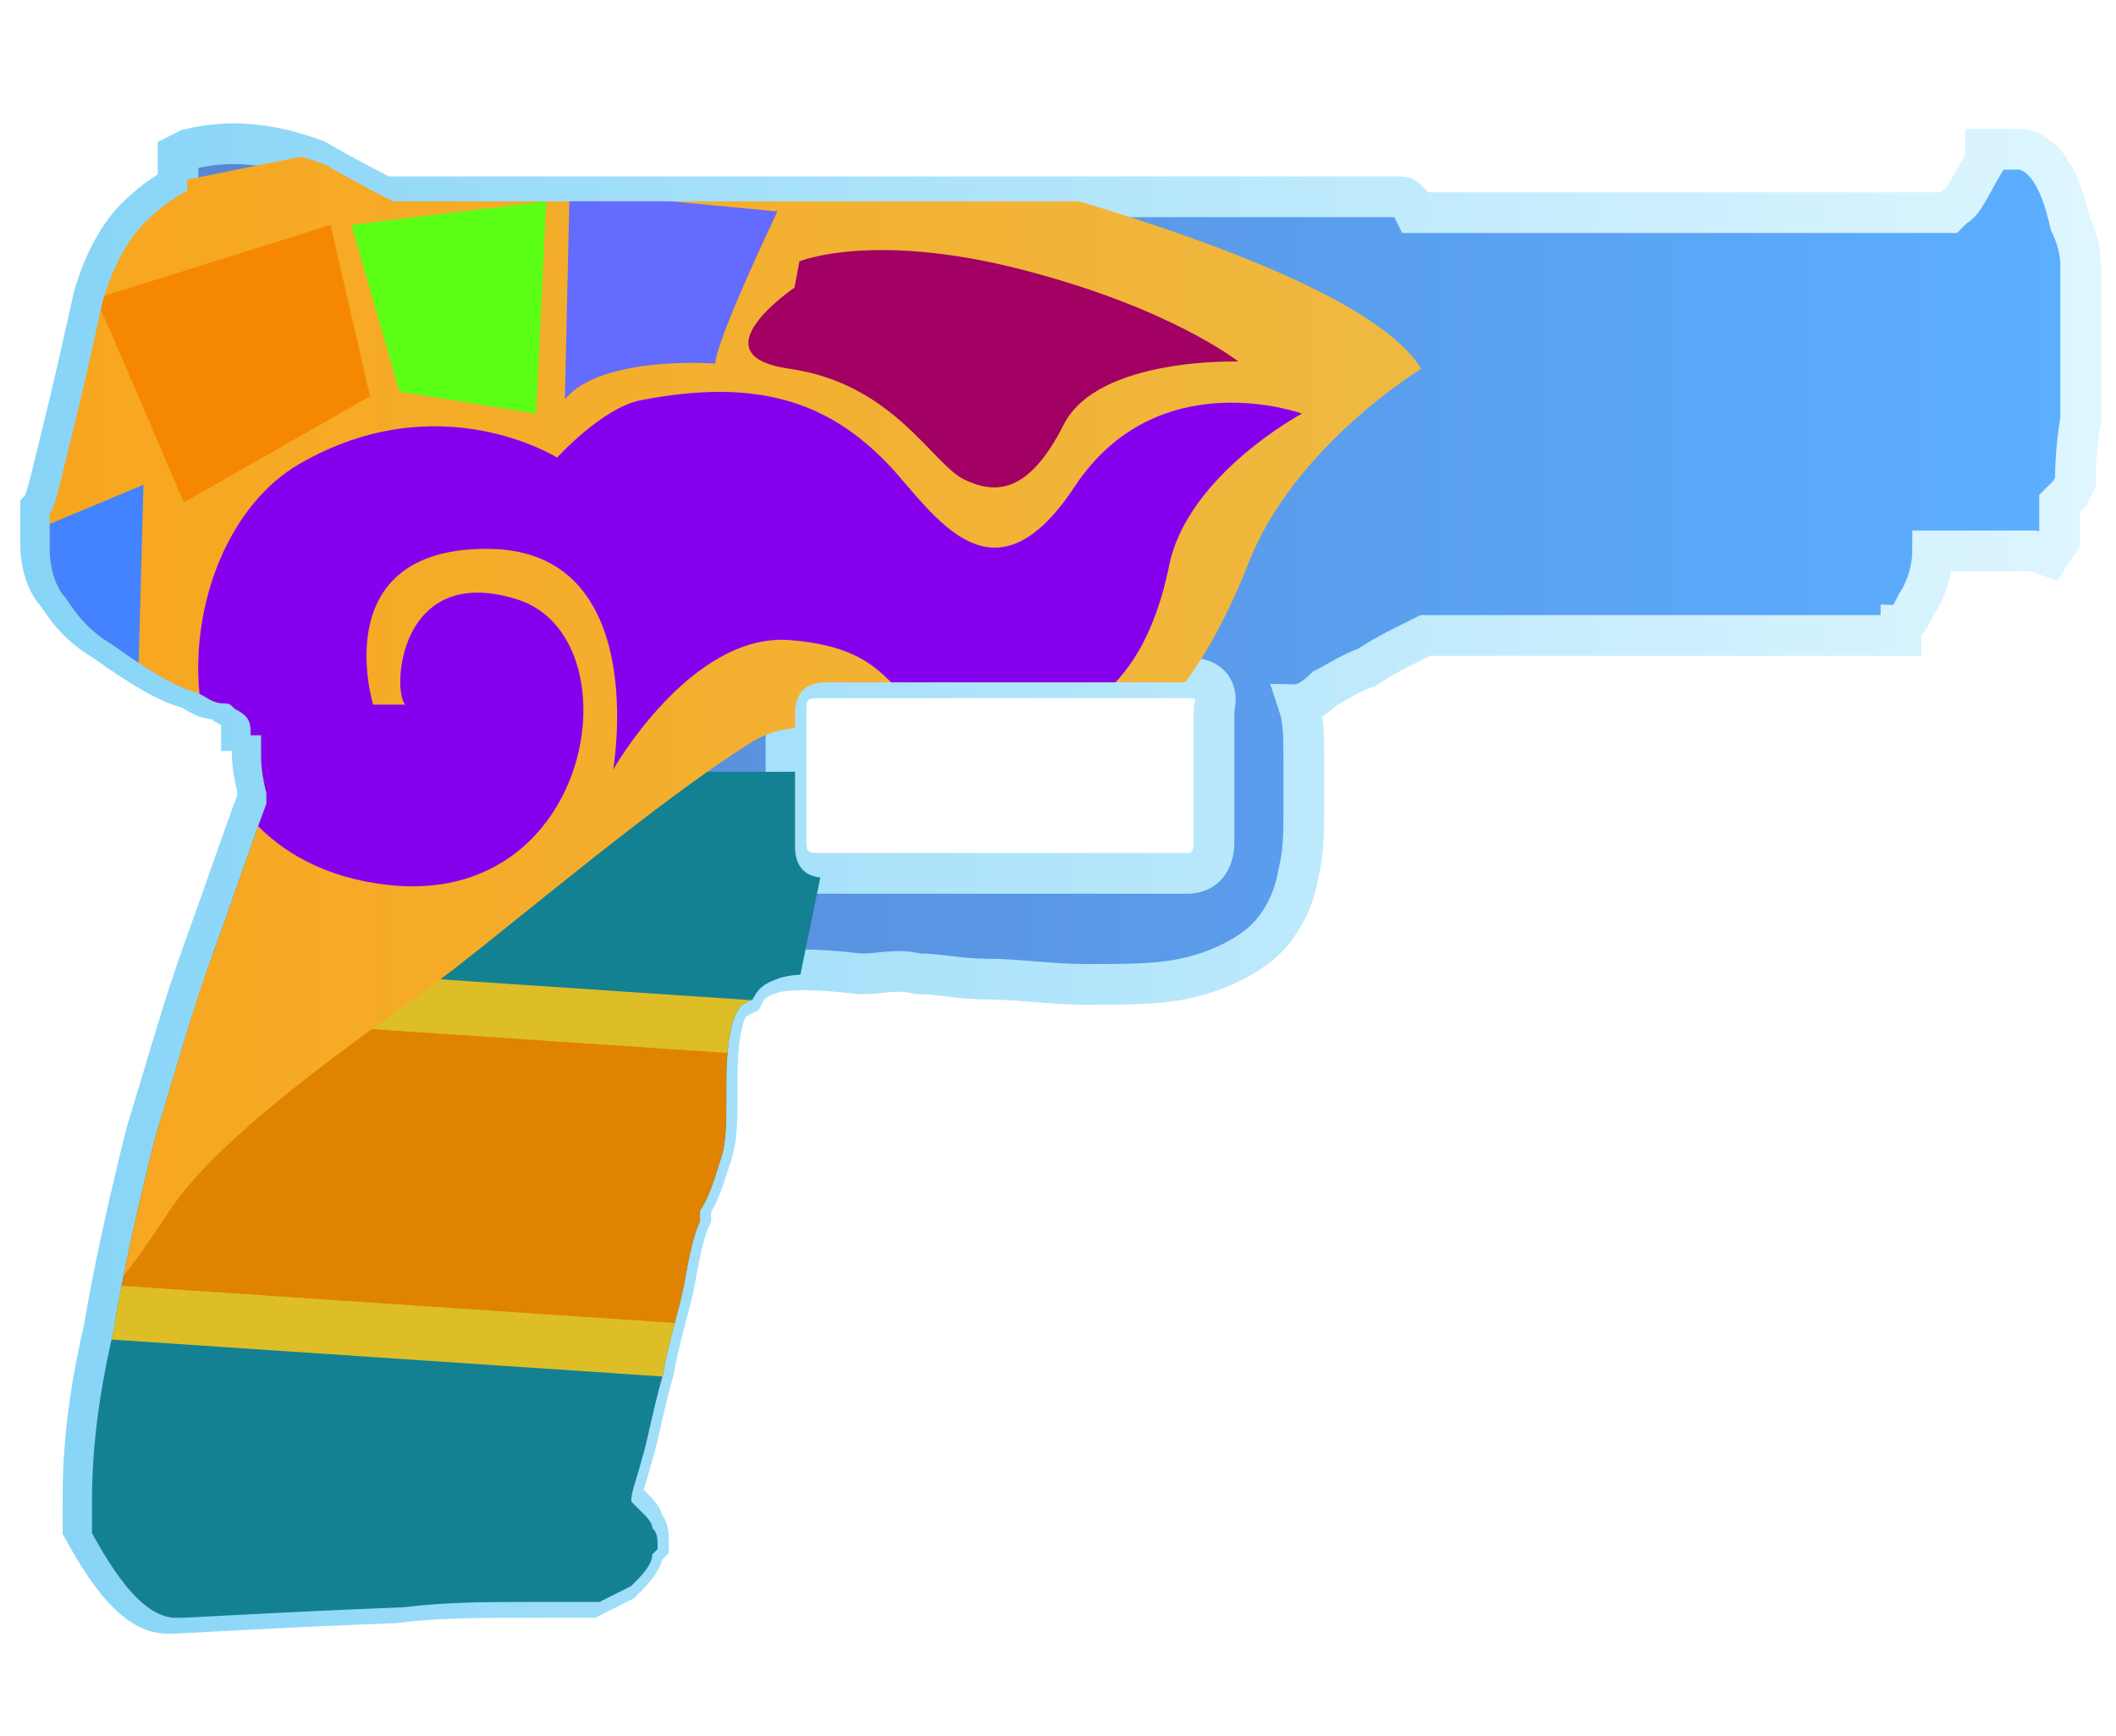 <?xml version="1.0" encoding="utf-8"?>
<!-- Generator: Adobe Illustrator 16.0.0, SVG Export Plug-In . SVG Version: 6.00 Build 0)  -->
<!DOCTYPE svg PUBLIC "-//W3C//DTD SVG 1.0//EN" "http://www.w3.org/TR/2001/REC-SVG-20010904/DTD/svg10.dtd">
<svg version="1.0" id="图层_1" xmlns="http://www.w3.org/2000/svg" xmlns:xlink="http://www.w3.org/1999/xlink" x="0px" y="0px"
	 width="39px" height="32px" viewBox="0 0 39 32" enable-background="new 0 0 39 32" xml:space="preserve">
<linearGradient id="SVGID_1_" gradientUnits="userSpaceOnUse" x1="371.71" y1="-262.792" x2="409.31" y2="-262.792" gradientTransform="matrix(1 0 0 -1 -370.96 -246.6)">
	<stop  offset="0" style="stop-color:#5782CE"/>
	<stop  offset="0.99" style="stop-color:#5CAEFF"/>
</linearGradient>
<linearGradient id="SVGID_2_" gradientUnits="userSpaceOnUse" x1="0.375" y1="16.192" x2="38.725" y2="16.192">
	<stop  offset="0" style="stop-color:#86D4F7"/>
	<stop  offset="1" style="stop-color:#DEF6FF"/>
</linearGradient>
<path fill="url(#SVGID_1_)" stroke="url(#SVGID_2_)" stroke-width="0.75" stroke-miterlimit="10" d="M38.155,4.115
	c0.098,0.195,0.194,0.487,0.194,0.779c0,0.292,0,0.584,0,0.974c0,0.584,0,1.169,0,1.851c-0.097,0.584-0.097,0.974-0.097,1.169
	l-0.098,0.195l-0.194,0.194c0,0.098,0,0.195,0,0.487v0.195l-0.195,0.292l-0.292-0.098c-0.098,0-0.195,0-0.391,0
	c-0.194,0-0.682,0-1.461,0c0,0.293-0.097,0.682-0.292,0.974c-0.097,0.195-0.194,0.39-0.292,0.39v0.195h-8.767l-0.39,0.195
	c-0.195,0.098-0.39,0.194-0.683,0.39c-0.292,0.097-0.584,0.292-0.779,0.39c-0.194,0.195-0.389,0.292-0.486,0.292
	c0.098,0.292,0.098,0.584,0.098,1.071c0,0.195,0,0.487,0,0.877s0,0.779-0.098,1.169c-0.098,0.583-0.39,1.072-0.779,1.363
	c-0.391,0.293-0.877,0.488-1.364,0.586s-1.071,0.098-1.753,0.098s-1.267-0.098-1.851-0.098c-0.487,0-0.876-0.098-1.266-0.098
	c-0.39-0.098-0.682,0-0.974,0h-0.097c-0.877-0.098-1.364-0.098-1.656,0c-0.292,0.098-0.39,0.195-0.487,0.389l-0.194,0.098
	c-0.195,0.195-0.292,0.682-0.292,1.461v0.293c0,0.389,0,0.779-0.097,1.072c-0.098,0.291-0.195,0.682-0.39,0.973v0.195
	c-0.097,0.195-0.194,0.584-0.292,1.168c-0.097,0.488-0.292,1.072-0.389,1.656c-0.195,0.682-0.293,1.268-0.39,1.561
	c-0.098,0.389-0.195,0.584-0.195,0.777l0.195,0.195c0.097,0.098,0.194,0.195,0.194,0.293c0.098,0.096,0.098,0.195,0.098,0.389
	l-0.098,0.098c0,0.195-0.194,0.389-0.39,0.584c-0.195,0.098-0.389,0.195-0.584,0.293h-0.097c-0.097,0-0.487,0-1.169,0
	c-0.779,0-1.559,0-2.337,0.098c-2.533,0.098-3.896,0.195-4.189,0.195c-0.487,0-0.974-0.488-1.559-1.561l0,0V27.59
	c0-0.877,0.097-1.85,0.39-3.117c0.195-1.168,0.487-2.434,0.779-3.604c0.39-1.266,0.682-2.338,1.072-3.41
	c0.389-1.071,0.681-1.947,0.974-2.727v-0.195c-0.097-0.39-0.097-0.584-0.097-0.682s0-0.195,0-0.195s0,0,0-0.097v-0.097H4.451v-0.098
	c0-0.195-0.097-0.292-0.292-0.389c-0.097-0.098-0.097-0.098-0.195-0.098c-0.194,0-0.292-0.098-0.487-0.195
	c-0.389-0.098-0.876-0.39-1.558-0.877c-0.487-0.292-0.682-0.584-0.877-0.876c-0.194-0.195-0.292-0.584-0.292-0.876
	c0-0.292,0-0.584,0-0.682c0.098-0.098,0.195-0.584,0.39-1.364s0.39-1.656,0.584-2.533C1.919,4.796,2.211,4.31,2.503,4.018
	S3.088,3.53,3.283,3.433V2.848l0.194-0.097c0.78-0.195,1.559-0.098,2.338,0.194c0.682,0.39,1.071,0.584,1.266,0.682h18.703
	c0.098,0,0.098,0,0.195,0.098l0.097,0.194h9.838l0.099-0.098c0.194-0.097,0.292-0.389,0.584-0.876V2.751h0.098c0,0,0.097,0,0.194,0
	s0.293,0,0.39,0C37.669,2.848,37.961,3.238,38.155,4.115z M21.888,12.492h-6.818c-0.39,0-0.584,0.195-0.584,0.584v2.436
	c0,0.39,0.194,0.584,0.584,0.584h6.818c0.292,0,0.487-0.195,0.487-0.584v-2.436C22.472,12.687,22.277,12.492,21.888,12.492z"/>
<g>
	<defs>
		<path id="SVGID_3_" d="M38.322,4.198c0.098,0.195,0.194,0.487,0.194,0.779c0,0.292,0,0.584,0,0.974c0,0.584,0,1.169,0,1.851
			C38.42,8.387,38.42,8.776,38.42,8.971l-0.098,0.195l-0.194,0.194c0,0.098,0,0.195,0,0.487v0.195l-0.195,0.292l-0.292-0.098
			c-0.098,0-0.195,0-0.391,0c-0.194,0-0.682,0-1.461,0c0,0.293-0.097,0.682-0.292,0.974c-0.097,0.195-0.194,0.39-0.292,0.39v0.195
			h-8.767l-0.39,0.195c-0.195,0.098-0.39,0.194-0.683,0.39c-0.292,0.097-0.584,0.292-0.779,0.39
			c-0.194,0.195-0.389,0.292-0.486,0.292c0.098,0.292,0.098,0.584,0.098,1.071c0,0.195,0,0.487,0,0.877s0,0.779-0.098,1.169
			c-0.098,0.584-0.39,1.072-0.779,1.363c-0.391,0.293-0.877,0.488-1.364,0.586s-1.071,0.098-1.753,0.098s-1.267-0.098-1.851-0.098
			c-0.487,0-0.876-0.098-1.266-0.098c-0.39-0.098-0.682,0-0.974,0h-0.097c-0.877-0.098-1.364-0.098-1.656,0
			c-0.292,0.098-0.39,0.195-0.487,0.389l-0.194,0.098c-0.195,0.195-0.292,0.682-0.292,1.461v0.293c0,0.389,0,0.779-0.097,1.072
			c-0.098,0.291-0.195,0.682-0.39,0.973v0.195c-0.097,0.195-0.194,0.584-0.292,1.168c-0.097,0.488-0.292,1.072-0.389,1.656
			c-0.195,0.682-0.293,1.268-0.39,1.561c-0.098,0.389-0.195,0.584-0.195,0.777l0.195,0.195c0.097,0.098,0.194,0.195,0.194,0.293
			c0.098,0.096,0.098,0.195,0.098,0.389l-0.098,0.098c0,0.195-0.194,0.389-0.39,0.584c-0.195,0.098-0.389,0.195-0.584,0.293H10.95
			c-0.097,0-0.487,0-1.169,0c-0.779,0-1.559,0-2.337,0.098c-2.533,0.098-3.896,0.195-4.189,0.195c-0.487,0-0.974-0.488-1.559-1.561
			l0,0v-0.584c0-0.877,0.097-1.85,0.39-3.117c0.195-1.168,0.487-2.434,0.779-3.604c0.39-1.266,0.682-2.338,1.072-3.41
			c0.389-1.071,0.681-1.948,0.974-2.727v-0.195c-0.097-0.39-0.097-0.584-0.097-0.682s0-0.195,0-0.195s0,0,0-0.097V13.55H4.618
			v-0.098c0-0.195-0.097-0.292-0.292-0.389c-0.097-0.098-0.097-0.098-0.195-0.098c-0.194,0-0.292-0.098-0.487-0.195
			c-0.389-0.098-0.876-0.39-1.558-0.877c-0.487-0.292-0.682-0.584-0.877-0.876c-0.194-0.195-0.292-0.584-0.292-0.876
			c0-0.292,0-0.584,0-0.682c0.098-0.098,0.195-0.584,0.39-1.364s0.39-1.656,0.584-2.533C2.086,4.88,2.378,4.393,2.67,4.101
			S3.255,3.614,3.45,3.517V2.932l0.194-0.097c0.78-0.195,1.559-0.098,2.338,0.194c0.682,0.39,1.071,0.584,1.266,0.682h18.703
			c0.098,0,0.098,0,0.195,0.098l0.097,0.194h9.838l0.099-0.098c0.194-0.097,0.292-0.389,0.584-0.876V2.835h0.098
			c0,0,0.097,0,0.194,0s0.293,0,0.39,0C37.836,2.932,38.128,3.322,38.322,4.198z M22.055,12.576h-6.818
			c-0.39,0-0.584,0.195-0.584,0.584v2.436c0,0.39,0.194,0.584,0.584,0.584h6.818c0.292,0,0.487-0.195,0.487-0.584V13.16
			C22.639,12.771,22.444,12.576,22.055,12.576z"/>
	</defs>
	<clipPath id="SVGID_4_">
		<use xlink:href="#SVGID_3_"  overflow="visible"/>
	</clipPath>
	<g clip-path="url(#SVGID_4_)">
		<polygon fill="#148193" points="12.364,29.591 -0.491,31.621 5.042,7.623 11.881,14.226 15.52,14.224 		"/>
		<polygon fill="#E08300" stroke="#DDBE26" stroke-miterlimit="10" points="1.872,18.132 15.194,19.025 14.673,25.034 1.351,24.14 
					"/>
		
			<linearGradient id="SVGID_5_" gradientUnits="userSpaceOnUse" x1="349.776" y1="-260.136" x2="397.155" y2="-260.136" gradientTransform="matrix(1 0 0 -1 -370.96 -246.6)">
			<stop  offset="5.581969e-004" style="stop-color:#FF9500"/>
			<stop  offset="1" style="stop-color:#EFB941"/>
		</linearGradient>
		<path fill="url(#SVGID_5_)" d="M-21.027,8.415h15.643L0.147,7.99l0.419-4.097l9.192-1.855l5.11,0.387
			c0,0,9.915,2.059,11.327,4.372c0,0-2.34,1.42-3.184,3.58c-0.844,2.158-2.047,3.681-3.977,4.117
			c-1.932,0.435-3.525-1.855-5.209-0.798c-1.685,1.057-4.302,3.275-5.489,4.187c-1.188,0.914-4.205,2.885-5.221,4.447
			c-1.015,1.568-2.36,3.219-3.619,2.553s-2.932-1.813-2.932-1.813l-5.778,0.16l-5.579,0.117l-5.477,0.941l-0.915-1.389
			L-21.027,8.415z"/>
		<path fill="#300093" d="M-15.441,12.536c0,0-4.898,0.056-5.394,4.483c-0.641,5.705,5.107,3.631,5.107,3.631
			S-17.831,16.855-15.441,12.536z"/>
		<path fill="#5D29FF" d="M-15.112,20.25l3.745-1.195c0,0-1.275-2.991,1.682-4.926c2.432-1.593,5.216,0.433,5.216,0.433l2.021-2.723
			c0,0-6.836-4.218-11.514,0.203C-17.281,15.178-15.112,20.25-15.112,20.25z"/>
		<path fill="#4383FF" d="M0.928,9.651c0,0-2.422,1.236-3.376,1.236c-0.954,0,0.992,0.773,0.992,0.773l-2.169,2.908l0.819,1.936
			l5.24,0.189l0.21-7.758L0.928,9.651z"/>
		<path fill="#8600EE" d="M10.268,8.434c0,0-2.174-1.373-4.749,0.116c-2.575,1.488-2.875,7.231,1.606,7.757
			c3.846,0.453,4.605-4.563,2.413-5.258c-2.194-0.694-2.317,1.685-2.069,1.937H6.877c0,0-0.889-2.899,2.131-2.87
			c3.004,0.028,2.293,4.068,2.293,4.068s1.439-2.531,3.256-2.387c2.053,0.165,1.683,1.185,3.003,1.464
			c1.374,0.29,3.362,0.246,3.989-2.841c0.342-1.67,2.447-2.797,2.447-2.797s-2.66-0.971-4.19,1.347
			c-1.398,2.118-2.414,0.761-3.232-0.188c-1.202-1.391-2.588-1.826-4.762-1.406C11.105,7.512,10.268,8.434,10.268,8.434z"/>
		<ellipse fill="#00A625" cx="-7.382" cy="17.766" rx="3.591" ry="3.637"/>
		<path fill="#A20063" d="M14.734,4.817c0,0,1.339-0.558,4.101,0.152c2.76,0.711,3.989,1.695,3.989,1.695s-2.588-0.086-3.217,1.16
			c-0.631,1.246-1.23,1.304-1.832,1.016c-0.601-0.291-1.301-1.769-3.232-2.045c-1.742-0.248,0.1-1.493,0.1-1.493L14.734,4.817z"/>
		<path fill="#F58800" d="M1.757,5.505c0.043,0.015,1.63,3.755,1.63,3.755L6.82,7.304L6.091,4.145L1.757,5.505z"/>
		<polygon fill="#5CFF16" points="6.477,4.145 7.364,7.221 9.881,7.623 10.067,3.71 		"/>
		<path fill="#646BFF" d="M14.329,3.897c0,0-1.13,2.363-1.144,2.804c0,0-2.104-0.161-2.774,0.66l0.086-3.826L14.329,3.897z"/>
	</g>
</g>
</svg>
